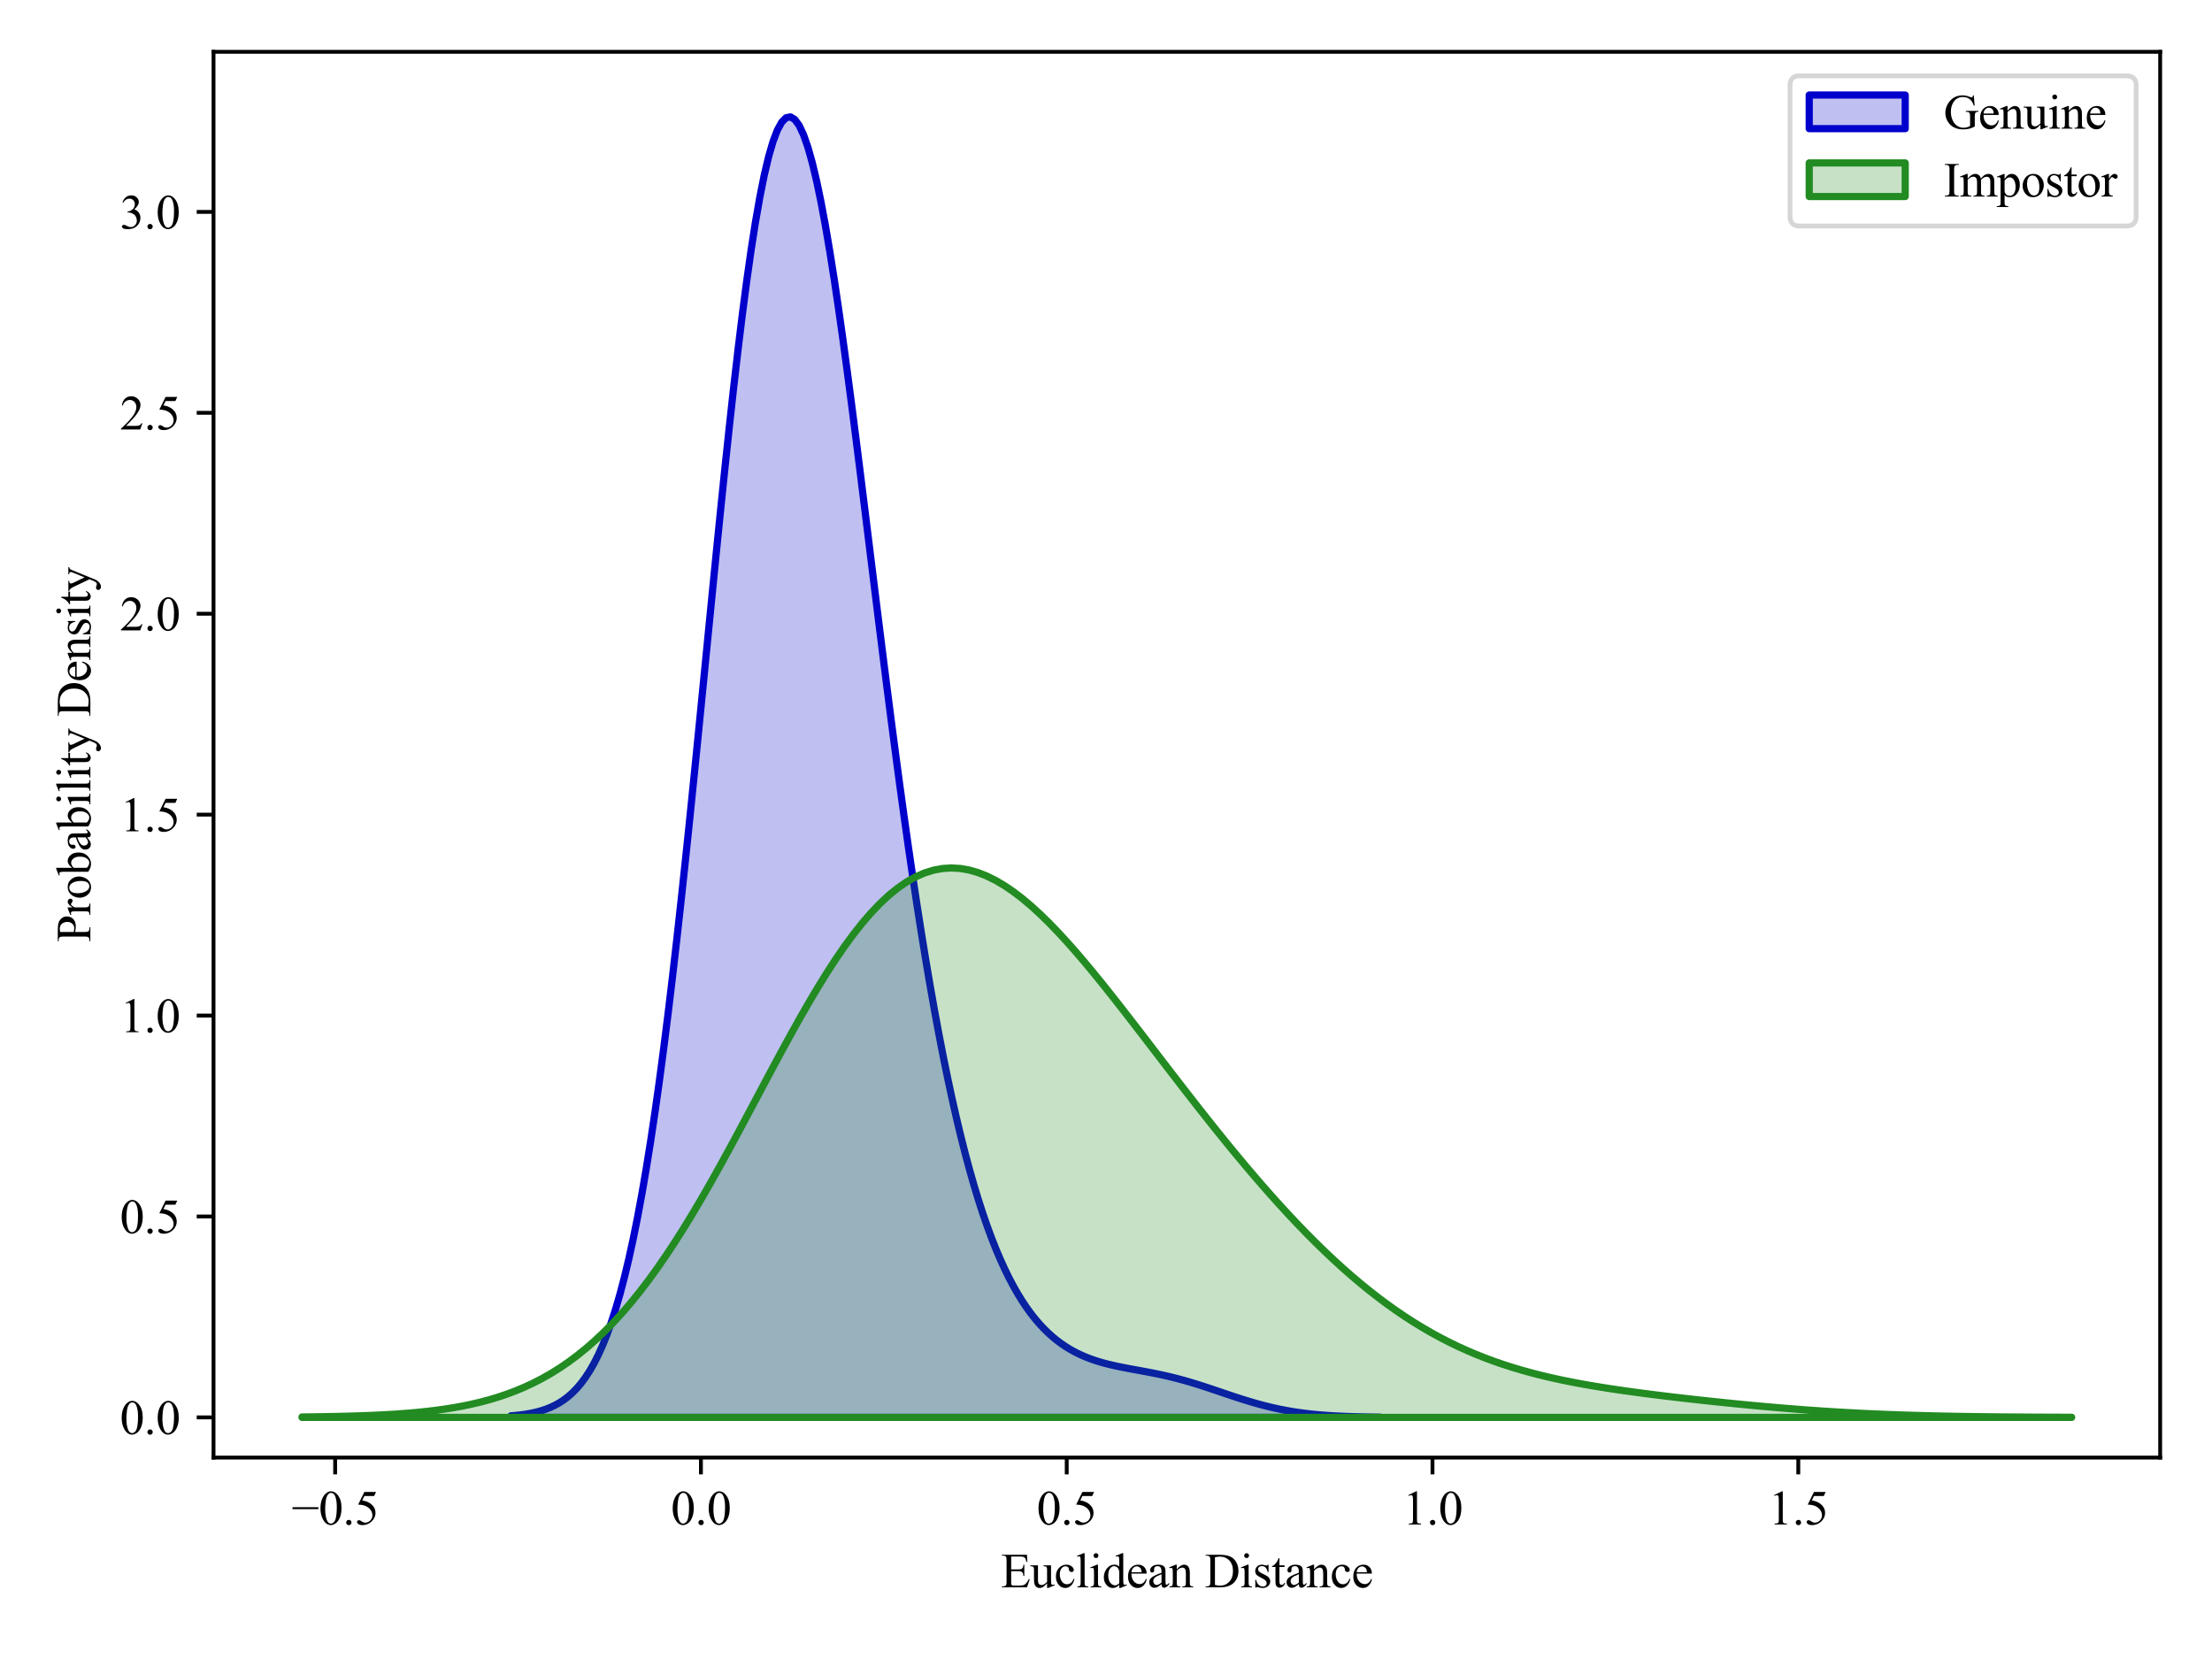 <?xml version="1.0" encoding="utf-8" standalone="no"?>
<!DOCTYPE svg PUBLIC "-//W3C//DTD SVG 1.1//EN"
  "http://www.w3.org/Graphics/SVG/1.1/DTD/svg11.dtd">
<svg xmlns:xlink="http://www.w3.org/1999/xlink" width="460.8pt" height="345.6pt" viewBox="0 0 460.8 345.6" xmlns="http://www.w3.org/2000/svg" version="1.1">
 <defs>
  <style type="text/css">*{stroke-linejoin: round; stroke-linecap: butt}</style>
 </defs>
 <g id="figure_1">
  <g id="patch_1">
   <path d="M 0 345.6 
L 460.8 345.6 
L 460.8 0 
L 0 0 
z
" style="fill: #ffffff"/>
  </g>
  <g id="axes_1">
   <g id="patch_2">
    <path d="M 44.48 303.64 
L 450 303.64 
L 450 10.8 
L 44.48 10.8 
z
" style="fill: #ffffff"/>
   </g>
   <g id="PolyCollection_1">
    <defs>
     <path id="m695cd4dabe" d="M 106.436 -50.657 
L 106.436 -50.331 
L 107.346 -50.331 
L 108.256 -50.331 
L 109.165 -50.331 
L 110.075 -50.331 
L 110.985 -50.331 
L 111.895 -50.331 
L 112.805 -50.331 
L 113.715 -50.331 
L 114.624 -50.331 
L 115.534 -50.331 
L 116.444 -50.331 
L 117.354 -50.331 
L 118.264 -50.331 
L 119.173 -50.331 
L 120.083 -50.331 
L 120.993 -50.331 
L 121.903 -50.331 
L 122.813 -50.331 
L 123.723 -50.331 
L 124.632 -50.331 
L 125.542 -50.331 
L 126.452 -50.331 
L 127.362 -50.331 
L 128.272 -50.331 
L 129.182 -50.331 
L 130.091 -50.331 
L 131.001 -50.331 
L 131.911 -50.331 
L 132.821 -50.331 
L 133.731 -50.331 
L 134.64 -50.331 
L 135.55 -50.331 
L 136.46 -50.331 
L 137.37 -50.331 
L 138.28 -50.331 
L 139.19 -50.331 
L 140.099 -50.331 
L 141.009 -50.331 
L 141.919 -50.331 
L 142.829 -50.331 
L 143.739 -50.331 
L 144.648 -50.331 
L 145.558 -50.331 
L 146.468 -50.331 
L 147.378 -50.331 
L 148.288 -50.331 
L 149.198 -50.331 
L 150.107 -50.331 
L 151.017 -50.331 
L 151.927 -50.331 
L 152.837 -50.331 
L 153.747 -50.331 
L 154.657 -50.331 
L 155.566 -50.331 
L 156.476 -50.331 
L 157.386 -50.331 
L 158.296 -50.331 
L 159.206 -50.331 
L 160.115 -50.331 
L 161.025 -50.331 
L 161.935 -50.331 
L 162.845 -50.331 
L 163.755 -50.331 
L 164.665 -50.331 
L 165.574 -50.331 
L 166.484 -50.331 
L 167.394 -50.331 
L 168.304 -50.331 
L 169.214 -50.331 
L 170.124 -50.331 
L 171.033 -50.331 
L 171.943 -50.331 
L 172.853 -50.331 
L 173.763 -50.331 
L 174.673 -50.331 
L 175.582 -50.331 
L 176.492 -50.331 
L 177.402 -50.331 
L 178.312 -50.331 
L 179.222 -50.331 
L 180.132 -50.331 
L 181.041 -50.331 
L 181.951 -50.331 
L 182.861 -50.331 
L 183.771 -50.331 
L 184.681 -50.331 
L 185.59 -50.331 
L 186.5 -50.331 
L 187.41 -50.331 
L 188.32 -50.331 
L 189.23 -50.331 
L 190.14 -50.331 
L 191.049 -50.331 
L 191.959 -50.331 
L 192.869 -50.331 
L 193.779 -50.331 
L 194.689 -50.331 
L 195.599 -50.331 
L 196.508 -50.331 
L 197.418 -50.331 
L 198.328 -50.331 
L 199.238 -50.331 
L 200.148 -50.331 
L 201.057 -50.331 
L 201.967 -50.331 
L 202.877 -50.331 
L 203.787 -50.331 
L 204.697 -50.331 
L 205.607 -50.331 
L 206.516 -50.331 
L 207.426 -50.331 
L 208.336 -50.331 
L 209.246 -50.331 
L 210.156 -50.331 
L 211.066 -50.331 
L 211.975 -50.331 
L 212.885 -50.331 
L 213.795 -50.331 
L 214.705 -50.331 
L 215.615 -50.331 
L 216.524 -50.331 
L 217.434 -50.331 
L 218.344 -50.331 
L 219.254 -50.331 
L 220.164 -50.331 
L 221.074 -50.331 
L 221.983 -50.331 
L 222.893 -50.331 
L 223.803 -50.331 
L 224.713 -50.331 
L 225.623 -50.331 
L 226.533 -50.331 
L 227.442 -50.331 
L 228.352 -50.331 
L 229.262 -50.331 
L 230.172 -50.331 
L 231.082 -50.331 
L 231.991 -50.331 
L 232.901 -50.331 
L 233.811 -50.331 
L 234.721 -50.331 
L 235.631 -50.331 
L 236.541 -50.331 
L 237.45 -50.331 
L 238.36 -50.331 
L 239.27 -50.331 
L 240.18 -50.331 
L 241.09 -50.331 
L 241.999 -50.331 
L 242.909 -50.331 
L 243.819 -50.331 
L 244.729 -50.331 
L 245.639 -50.331 
L 246.549 -50.331 
L 247.458 -50.331 
L 248.368 -50.331 
L 249.278 -50.331 
L 250.188 -50.331 
L 251.098 -50.331 
L 252.008 -50.331 
L 252.917 -50.331 
L 253.827 -50.331 
L 254.737 -50.331 
L 255.647 -50.331 
L 256.557 -50.331 
L 257.466 -50.331 
L 258.376 -50.331 
L 259.286 -50.331 
L 260.196 -50.331 
L 261.106 -50.331 
L 262.016 -50.331 
L 262.925 -50.331 
L 263.835 -50.331 
L 264.745 -50.331 
L 265.655 -50.331 
L 266.565 -50.331 
L 267.475 -50.331 
L 268.384 -50.331 
L 269.294 -50.331 
L 270.204 -50.331 
L 271.114 -50.331 
L 272.024 -50.331 
L 272.933 -50.331 
L 273.843 -50.331 
L 274.753 -50.331 
L 275.663 -50.331 
L 276.573 -50.331 
L 277.483 -50.331 
L 278.392 -50.331 
L 279.302 -50.331 
L 280.212 -50.331 
L 281.122 -50.331 
L 282.032 -50.331 
L 282.942 -50.331 
L 283.851 -50.331 
L 284.761 -50.331 
L 285.671 -50.331 
L 286.581 -50.331 
L 287.491 -50.331 
L 287.491 -50.379 
L 287.491 -50.379 
L 286.581 -50.39 
L 285.671 -50.402 
L 284.761 -50.418 
L 283.851 -50.436 
L 282.942 -50.457 
L 282.032 -50.482 
L 281.122 -50.511 
L 280.212 -50.544 
L 279.302 -50.583 
L 278.392 -50.628 
L 277.483 -50.68 
L 276.573 -50.738 
L 275.663 -50.805 
L 274.753 -50.88 
L 273.843 -50.964 
L 272.933 -51.059 
L 272.024 -51.164 
L 271.114 -51.281 
L 270.204 -51.409 
L 269.294 -51.55 
L 268.384 -51.704 
L 267.475 -51.871 
L 266.565 -52.052 
L 265.655 -52.246 
L 264.745 -52.454 
L 263.835 -52.675 
L 262.925 -52.909 
L 262.016 -53.156 
L 261.106 -53.414 
L 260.196 -53.683 
L 259.286 -53.963 
L 258.376 -54.25 
L 257.466 -54.545 
L 256.557 -54.846 
L 255.647 -55.152 
L 254.737 -55.459 
L 253.827 -55.768 
L 252.917 -56.075 
L 252.008 -56.38 
L 251.098 -56.681 
L 250.188 -56.976 
L 249.278 -57.264 
L 248.368 -57.543 
L 247.458 -57.812 
L 246.549 -58.071 
L 245.639 -58.318 
L 244.729 -58.554 
L 243.819 -58.779 
L 242.909 -58.992 
L 241.999 -59.195 
L 241.09 -59.387 
L 240.18 -59.571 
L 239.27 -59.747 
L 238.36 -59.918 
L 237.45 -60.085 
L 236.541 -60.251 
L 235.631 -60.417 
L 234.721 -60.588 
L 233.811 -60.764 
L 232.901 -60.949 
L 231.991 -61.147 
L 231.082 -61.36 
L 230.172 -61.591 
L 229.262 -61.844 
L 228.352 -62.123 
L 227.442 -62.43 
L 226.533 -62.77 
L 225.623 -63.146 
L 224.713 -63.562 
L 223.803 -64.022 
L 222.893 -64.529 
L 221.983 -65.09 
L 221.074 -65.707 
L 220.164 -66.386 
L 219.254 -67.131 
L 218.344 -67.949 
L 217.434 -68.843 
L 216.524 -69.819 
L 215.615 -70.885 
L 214.705 -72.044 
L 213.795 -73.305 
L 212.885 -74.673 
L 211.975 -76.154 
L 211.066 -77.756 
L 210.156 -79.485 
L 209.246 -81.349 
L 208.336 -83.355 
L 207.426 -85.509 
L 206.516 -87.819 
L 205.607 -90.292 
L 204.697 -92.935 
L 203.787 -95.755 
L 202.877 -98.758 
L 201.967 -101.953 
L 201.057 -105.344 
L 200.148 -108.938 
L 199.238 -112.74 
L 198.328 -116.757 
L 197.418 -120.991 
L 196.508 -125.447 
L 195.599 -130.129 
L 194.689 -135.037 
L 193.779 -140.173 
L 192.869 -145.537 
L 191.959 -151.127 
L 191.049 -156.939 
L 190.14 -162.967 
L 189.23 -169.205 
L 188.32 -175.643 
L 187.41 -182.269 
L 186.5 -189.068 
L 185.59 -196.023 
L 184.681 -203.114 
L 183.771 -210.318 
L 182.861 -217.609 
L 181.951 -224.958 
L 181.041 -232.332 
L 180.132 -239.697 
L 179.222 -247.015 
L 178.312 -254.246 
L 177.402 -261.346 
L 176.492 -268.272 
L 175.582 -274.976 
L 174.673 -281.411 
L 173.763 -287.529 
L 172.853 -293.281 
L 171.943 -298.619 
L 171.033 -303.495 
L 170.124 -307.865 
L 169.214 -311.684 
L 168.304 -314.913 
L 167.394 -317.515 
L 166.484 -319.456 
L 165.574 -320.71 
L 164.665 -321.254 
L 163.755 -321.071 
L 162.845 -320.15 
L 161.935 -318.488 
L 161.025 -316.088 
L 160.115 -312.958 
L 159.206 -309.114 
L 158.296 -304.581 
L 157.386 -299.386 
L 156.476 -293.565 
L 155.566 -287.159 
L 154.657 -280.215 
L 153.747 -272.782 
L 152.837 -264.916 
L 151.927 -256.673 
L 151.017 -248.113 
L 150.107 -239.299 
L 149.198 -230.291 
L 148.288 -221.151 
L 147.378 -211.941 
L 146.468 -202.72 
L 145.558 -193.543 
L 144.648 -184.466 
L 143.739 -175.538 
L 142.829 -166.805 
L 141.919 -158.309 
L 141.009 -150.087 
L 140.099 -142.171 
L 139.19 -134.587 
L 138.28 -127.359 
L 137.37 -120.502 
L 136.46 -114.028 
L 135.55 -107.946 
L 134.64 -102.258 
L 133.731 -96.964 
L 132.821 -92.058 
L 131.911 -87.533 
L 131.001 -83.377 
L 130.091 -79.579 
L 129.182 -76.123 
L 128.272 -72.991 
L 127.362 -70.166 
L 126.452 -67.629 
L 125.542 -65.36 
L 124.632 -63.34 
L 123.723 -61.55 
L 122.813 -59.97 
L 121.903 -58.581 
L 120.993 -57.365 
L 120.083 -56.306 
L 119.173 -55.387 
L 118.264 -54.594 
L 117.354 -53.911 
L 116.444 -53.326 
L 115.534 -52.827 
L 114.624 -52.403 
L 113.715 -52.044 
L 112.805 -51.743 
L 111.895 -51.489 
L 110.985 -51.278 
L 110.075 -51.102 
L 109.165 -50.956 
L 108.256 -50.836 
L 107.346 -50.737 
L 106.436 -50.657 
z
" style="stroke: #0000cc; stroke-width: 1.5"/>
    </defs>
    <g clip-path="url(#p75db590f8b)">
     <use xlink:href="#m695cd4dabe" x="0" y="345.6" style="fill: #0000cc; fill-opacity: 0.25; stroke: #0000cc; stroke-width: 1.5"/>
    </g>
   </g>
   <g id="PolyCollection_2">
    <defs>
     <path id="m305dd89048" d="M 62.913 -50.42 
L 62.913 -50.331 
L 64.765 -50.331 
L 66.618 -50.331 
L 68.47 -50.331 
L 70.323 -50.331 
L 72.175 -50.331 
L 74.028 -50.331 
L 75.88 -50.331 
L 77.733 -50.331 
L 79.586 -50.331 
L 81.438 -50.331 
L 83.291 -50.331 
L 85.143 -50.331 
L 86.996 -50.331 
L 88.848 -50.331 
L 90.701 -50.331 
L 92.553 -50.331 
L 94.406 -50.331 
L 96.258 -50.331 
L 98.111 -50.331 
L 99.963 -50.331 
L 101.816 -50.331 
L 103.669 -50.331 
L 105.521 -50.331 
L 107.374 -50.331 
L 109.226 -50.331 
L 111.079 -50.331 
L 112.931 -50.331 
L 114.784 -50.331 
L 116.636 -50.331 
L 118.489 -50.331 
L 120.341 -50.331 
L 122.194 -50.331 
L 124.046 -50.331 
L 125.899 -50.331 
L 127.751 -50.331 
L 129.604 -50.331 
L 131.457 -50.331 
L 133.309 -50.331 
L 135.162 -50.331 
L 137.014 -50.331 
L 138.867 -50.331 
L 140.719 -50.331 
L 142.572 -50.331 
L 144.424 -50.331 
L 146.277 -50.331 
L 148.129 -50.331 
L 149.982 -50.331 
L 151.834 -50.331 
L 153.687 -50.331 
L 155.539 -50.331 
L 157.392 -50.331 
L 159.245 -50.331 
L 161.097 -50.331 
L 162.95 -50.331 
L 164.802 -50.331 
L 166.655 -50.331 
L 168.507 -50.331 
L 170.36 -50.331 
L 172.212 -50.331 
L 174.065 -50.331 
L 175.917 -50.331 
L 177.77 -50.331 
L 179.622 -50.331 
L 181.475 -50.331 
L 183.328 -50.331 
L 185.18 -50.331 
L 187.033 -50.331 
L 188.885 -50.331 
L 190.738 -50.331 
L 192.59 -50.331 
L 194.443 -50.331 
L 196.295 -50.331 
L 198.148 -50.331 
L 200 -50.331 
L 201.853 -50.331 
L 203.705 -50.331 
L 205.558 -50.331 
L 207.41 -50.331 
L 209.263 -50.331 
L 211.116 -50.331 
L 212.968 -50.331 
L 214.821 -50.331 
L 216.673 -50.331 
L 218.526 -50.331 
L 220.378 -50.331 
L 222.231 -50.331 
L 224.083 -50.331 
L 225.936 -50.331 
L 227.788 -50.331 
L 229.641 -50.331 
L 231.493 -50.331 
L 233.346 -50.331 
L 235.199 -50.331 
L 237.051 -50.331 
L 238.904 -50.331 
L 240.756 -50.331 
L 242.609 -50.331 
L 244.461 -50.331 
L 246.314 -50.331 
L 248.166 -50.331 
L 250.019 -50.331 
L 251.871 -50.331 
L 253.724 -50.331 
L 255.576 -50.331 
L 257.429 -50.331 
L 259.281 -50.331 
L 261.134 -50.331 
L 262.987 -50.331 
L 264.839 -50.331 
L 266.692 -50.331 
L 268.544 -50.331 
L 270.397 -50.331 
L 272.249 -50.331 
L 274.102 -50.331 
L 275.954 -50.331 
L 277.807 -50.331 
L 279.659 -50.331 
L 281.512 -50.331 
L 283.364 -50.331 
L 285.217 -50.331 
L 287.07 -50.331 
L 288.922 -50.331 
L 290.775 -50.331 
L 292.627 -50.331 
L 294.48 -50.331 
L 296.332 -50.331 
L 298.185 -50.331 
L 300.037 -50.331 
L 301.89 -50.331 
L 303.742 -50.331 
L 305.595 -50.331 
L 307.447 -50.331 
L 309.3 -50.331 
L 311.152 -50.331 
L 313.005 -50.331 
L 314.858 -50.331 
L 316.71 -50.331 
L 318.563 -50.331 
L 320.415 -50.331 
L 322.268 -50.331 
L 324.12 -50.331 
L 325.973 -50.331 
L 327.825 -50.331 
L 329.678 -50.331 
L 331.53 -50.331 
L 333.383 -50.331 
L 335.235 -50.331 
L 337.088 -50.331 
L 338.941 -50.331 
L 340.793 -50.331 
L 342.646 -50.331 
L 344.498 -50.331 
L 346.351 -50.331 
L 348.203 -50.331 
L 350.056 -50.331 
L 351.908 -50.331 
L 353.761 -50.331 
L 355.613 -50.331 
L 357.466 -50.331 
L 359.318 -50.331 
L 361.171 -50.331 
L 363.023 -50.331 
L 364.876 -50.331 
L 366.729 -50.331 
L 368.581 -50.331 
L 370.434 -50.331 
L 372.286 -50.331 
L 374.139 -50.331 
L 375.991 -50.331 
L 377.844 -50.331 
L 379.696 -50.331 
L 381.549 -50.331 
L 383.401 -50.331 
L 385.254 -50.331 
L 387.106 -50.331 
L 388.959 -50.331 
L 390.811 -50.331 
L 392.664 -50.331 
L 394.517 -50.331 
L 396.369 -50.331 
L 398.222 -50.331 
L 400.074 -50.331 
L 401.927 -50.331 
L 403.779 -50.331 
L 405.632 -50.331 
L 407.484 -50.331 
L 409.337 -50.331 
L 411.189 -50.331 
L 413.042 -50.331 
L 414.894 -50.331 
L 416.747 -50.331 
L 418.6 -50.331 
L 420.452 -50.331 
L 422.305 -50.331 
L 424.157 -50.331 
L 426.01 -50.331 
L 427.862 -50.331 
L 429.715 -50.331 
L 431.567 -50.331 
L 431.567 -50.355 
L 431.567 -50.355 
L 429.715 -50.36 
L 427.862 -50.367 
L 426.01 -50.374 
L 424.157 -50.382 
L 422.305 -50.393 
L 420.452 -50.404 
L 418.6 -50.418 
L 416.747 -50.433 
L 414.894 -50.452 
L 413.042 -50.472 
L 411.189 -50.496 
L 409.337 -50.523 
L 407.484 -50.553 
L 405.632 -50.588 
L 403.779 -50.626 
L 401.927 -50.67 
L 400.074 -50.718 
L 398.222 -50.771 
L 396.369 -50.83 
L 394.517 -50.894 
L 392.664 -50.965 
L 390.811 -51.043 
L 388.959 -51.126 
L 387.106 -51.217 
L 385.254 -51.315 
L 383.401 -51.419 
L 381.549 -51.531 
L 379.696 -51.65 
L 377.844 -51.777 
L 375.991 -51.91 
L 374.139 -52.05 
L 372.286 -52.197 
L 370.434 -52.35 
L 368.581 -52.51 
L 366.729 -52.675 
L 364.876 -52.847 
L 363.023 -53.023 
L 361.171 -53.206 
L 359.318 -53.393 
L 357.466 -53.585 
L 355.613 -53.782 
L 353.761 -53.983 
L 351.908 -54.19 
L 350.056 -54.401 
L 348.203 -54.618 
L 346.351 -54.841 
L 344.498 -55.071 
L 342.646 -55.307 
L 340.793 -55.552 
L 338.941 -55.806 
L 337.088 -56.071 
L 335.235 -56.349 
L 333.383 -56.64 
L 331.53 -56.947 
L 329.678 -57.273 
L 327.825 -57.618 
L 325.973 -57.986 
L 324.12 -58.379 
L 322.268 -58.799 
L 320.415 -59.25 
L 318.563 -59.734 
L 316.71 -60.253 
L 314.858 -60.81 
L 313.005 -61.409 
L 311.152 -62.051 
L 309.3 -62.739 
L 307.447 -63.476 
L 305.595 -64.265 
L 303.742 -65.106 
L 301.89 -66.003 
L 300.037 -66.957 
L 298.185 -67.969 
L 296.332 -69.041 
L 294.48 -70.175 
L 292.627 -71.37 
L 290.775 -72.628 
L 288.922 -73.949 
L 287.07 -75.332 
L 285.217 -76.779 
L 283.364 -78.287 
L 281.512 -79.857 
L 279.659 -81.488 
L 277.807 -83.178 
L 275.954 -84.926 
L 274.102 -86.73 
L 272.249 -88.59 
L 270.397 -90.502 
L 268.544 -92.466 
L 266.692 -94.478 
L 264.839 -96.537 
L 262.987 -98.641 
L 261.134 -100.787 
L 259.281 -102.973 
L 257.429 -105.196 
L 255.576 -107.453 
L 253.724 -109.742 
L 251.871 -112.06 
L 250.019 -114.403 
L 248.166 -116.769 
L 246.314 -119.153 
L 244.461 -121.552 
L 242.609 -123.962 
L 240.756 -126.377 
L 238.904 -128.794 
L 237.051 -131.204 
L 235.199 -133.604 
L 233.346 -135.986 
L 231.493 -138.342 
L 229.641 -140.664 
L 227.788 -142.945 
L 225.936 -145.173 
L 224.083 -147.34 
L 222.231 -149.435 
L 220.378 -151.446 
L 218.526 -153.363 
L 216.673 -155.173 
L 214.821 -156.864 
L 212.968 -158.424 
L 211.116 -159.84 
L 209.263 -161.102 
L 207.41 -162.196 
L 205.558 -163.111 
L 203.705 -163.838 
L 201.853 -164.365 
L 200 -164.684 
L 198.148 -164.787 
L 196.295 -164.669 
L 194.443 -164.322 
L 192.59 -163.745 
L 190.738 -162.936 
L 188.885 -161.893 
L 187.033 -160.619 
L 185.18 -159.117 
L 183.328 -157.393 
L 181.475 -155.453 
L 179.622 -153.305 
L 177.77 -150.962 
L 175.917 -148.434 
L 174.065 -145.735 
L 172.212 -142.879 
L 170.36 -139.882 
L 168.507 -136.762 
L 166.655 -133.535 
L 164.802 -130.219 
L 162.95 -126.834 
L 161.097 -123.397 
L 159.245 -119.926 
L 157.392 -116.441 
L 155.539 -112.959 
L 153.687 -109.496 
L 151.834 -106.069 
L 149.982 -102.694 
L 148.129 -99.384 
L 146.277 -96.153 
L 144.424 -93.013 
L 142.572 -89.973 
L 140.719 -87.043 
L 138.867 -84.23 
L 137.014 -81.542 
L 135.162 -78.982 
L 133.309 -76.554 
L 131.457 -74.26 
L 129.604 -72.102 
L 127.751 -70.079 
L 125.899 -68.189 
L 124.046 -66.432 
L 122.194 -64.803 
L 120.341 -63.299 
L 118.489 -61.916 
L 116.636 -60.649 
L 114.784 -59.492 
L 112.931 -58.439 
L 111.079 -57.485 
L 109.226 -56.623 
L 107.374 -55.848 
L 105.521 -55.153 
L 103.669 -54.532 
L 101.816 -53.98 
L 99.963 -53.49 
L 98.111 -53.057 
L 96.258 -52.676 
L 94.406 -52.342 
L 92.553 -52.05 
L 90.701 -51.795 
L 88.848 -51.575 
L 86.996 -51.384 
L 85.143 -51.219 
L 83.291 -51.078 
L 81.438 -50.957 
L 79.586 -50.854 
L 77.733 -50.766 
L 75.88 -50.692 
L 74.028 -50.63 
L 72.175 -50.577 
L 70.323 -50.533 
L 68.47 -50.497 
L 66.618 -50.466 
L 64.765 -50.441 
L 62.913 -50.42 
z
" style="stroke: #228b22; stroke-width: 1.5"/>
    </defs>
    <g clip-path="url(#p75db590f8b)">
     <use xlink:href="#m305dd89048" x="0" y="345.6" style="fill: #228b22; fill-opacity: 0.25; stroke: #228b22; stroke-width: 1.5"/>
    </g>
   </g>
   <g id="matplotlib.axis_1">
    <g id="xtick_1">
     <g id="line2d_1">
      <defs>
       <path id="mb5a26d910e" d="M 0 0 
L 0 3.5 
" style="stroke: #000000; stroke-width: 0.8"/>
      </defs>
      <g>
       <use xlink:href="#mb5a26d910e" x="69.818" y="303.64" style="stroke: #000000; stroke-width: 0.8"/>
      </g>
     </g>
     <g id="text_1">
      <!-- −0.5 -->
      <g transform="translate(60.748 317.584) scale(0.1 -0.1)">
       <defs>
        <path id="TimesNewRomanPSMT-2212" d="M 3484 2000 
L 116 2000 
L 116 2256 
L 3484 2256 
L 3484 2000 
z
" transform="scale(0.016)"/>
        <path id="TimesNewRomanPSMT-30" d="M 231 2094 
Q 231 2819 450 3342 
Q 669 3866 1031 4122 
Q 1313 4325 1613 4325 
Q 2100 4325 2488 3828 
Q 2972 3213 2972 2159 
Q 2972 1422 2759 906 
Q 2547 391 2217 158 
Q 1888 -75 1581 -75 
Q 975 -75 572 641 
Q 231 1244 231 2094 
z
M 844 2016 
Q 844 1141 1059 588 
Q 1238 122 1591 122 
Q 1759 122 1940 273 
Q 2122 425 2216 781 
Q 2359 1319 2359 2297 
Q 2359 3022 2209 3506 
Q 2097 3866 1919 4016 
Q 1791 4119 1609 4119 
Q 1397 4119 1231 3928 
Q 1006 3669 925 3112 
Q 844 2556 844 2016 
z
" transform="scale(0.016)"/>
        <path id="TimesNewRomanPSMT-2e" d="M 800 606 
Q 947 606 1047 504 
Q 1147 403 1147 259 
Q 1147 116 1045 14 
Q 944 -88 800 -88 
Q 656 -88 554 14 
Q 453 116 453 259 
Q 453 406 554 506 
Q 656 606 800 606 
z
" transform="scale(0.016)"/>
        <path id="TimesNewRomanPSMT-35" d="M 2778 4238 
L 2534 3706 
L 1259 3706 
L 981 3138 
Q 1809 3016 2294 2522 
Q 2709 2097 2709 1522 
Q 2709 1188 2573 903 
Q 2438 619 2231 419 
Q 2025 219 1772 97 
Q 1413 -75 1034 -75 
Q 653 -75 479 54 
Q 306 184 306 341 
Q 306 428 378 495 
Q 450 563 559 563 
Q 641 563 702 538 
Q 763 513 909 409 
Q 1144 247 1384 247 
Q 1750 247 2026 523 
Q 2303 800 2303 1197 
Q 2303 1581 2056 1914 
Q 1809 2247 1375 2428 
Q 1034 2569 447 2591 
L 1259 4238 
L 2778 4238 
z
" transform="scale(0.016)"/>
       </defs>
       <use xlink:href="#TimesNewRomanPSMT-2212"/>
       <use xlink:href="#TimesNewRomanPSMT-30" x="56.396"/>
       <use xlink:href="#TimesNewRomanPSMT-2e" x="106.396"/>
       <use xlink:href="#TimesNewRomanPSMT-35" x="131.396"/>
      </g>
     </g>
    </g>
    <g id="xtick_2">
     <g id="line2d_2">
      <g>
       <use xlink:href="#mb5a26d910e" x="146.017" y="303.64" style="stroke: #000000; stroke-width: 0.8"/>
      </g>
     </g>
     <g id="text_2">
      <!-- 0.0 -->
      <g transform="translate(139.767 317.584) scale(0.1 -0.1)">
       <use xlink:href="#TimesNewRomanPSMT-30"/>
       <use xlink:href="#TimesNewRomanPSMT-2e" x="50"/>
       <use xlink:href="#TimesNewRomanPSMT-30" x="75"/>
      </g>
     </g>
    </g>
    <g id="xtick_3">
     <g id="line2d_3">
      <g>
       <use xlink:href="#mb5a26d910e" x="222.217" y="303.64" style="stroke: #000000; stroke-width: 0.8"/>
      </g>
     </g>
     <g id="text_3">
      <!-- 0.5 -->
      <g transform="translate(215.967 317.584) scale(0.1 -0.1)">
       <use xlink:href="#TimesNewRomanPSMT-30"/>
       <use xlink:href="#TimesNewRomanPSMT-2e" x="50"/>
       <use xlink:href="#TimesNewRomanPSMT-35" x="75"/>
      </g>
     </g>
    </g>
    <g id="xtick_4">
     <g id="line2d_4">
      <g>
       <use xlink:href="#mb5a26d910e" x="298.416" y="303.64" style="stroke: #000000; stroke-width: 0.8"/>
      </g>
     </g>
     <g id="text_4">
      <!-- 1.0 -->
      <g transform="translate(292.166 317.584) scale(0.1 -0.1)">
       <defs>
        <path id="TimesNewRomanPSMT-31" d="M 750 3822 
L 1781 4325 
L 1884 4325 
L 1884 747 
Q 1884 391 1914 303 
Q 1944 216 2037 169 
Q 2131 122 2419 116 
L 2419 0 
L 825 0 
L 825 116 
Q 1125 122 1212 167 
Q 1300 213 1334 289 
Q 1369 366 1369 747 
L 1369 3034 
Q 1369 3497 1338 3628 
Q 1316 3728 1258 3775 
Q 1200 3822 1119 3822 
Q 1003 3822 797 3725 
L 750 3822 
z
" transform="scale(0.016)"/>
       </defs>
       <use xlink:href="#TimesNewRomanPSMT-31"/>
       <use xlink:href="#TimesNewRomanPSMT-2e" x="50"/>
       <use xlink:href="#TimesNewRomanPSMT-30" x="75"/>
      </g>
     </g>
    </g>
    <g id="xtick_5">
     <g id="line2d_5">
      <g>
       <use xlink:href="#mb5a26d910e" x="374.616" y="303.64" style="stroke: #000000; stroke-width: 0.8"/>
      </g>
     </g>
     <g id="text_5">
      <!-- 1.5 -->
      <g transform="translate(368.366 317.584) scale(0.1 -0.1)">
       <use xlink:href="#TimesNewRomanPSMT-31"/>
       <use xlink:href="#TimesNewRomanPSMT-2e" x="50"/>
       <use xlink:href="#TimesNewRomanPSMT-35" x="75"/>
      </g>
     </g>
    </g>
    <g id="text_6">
     <!-- Euclidean Distance -->
     <g transform="translate(208.506 330.667) scale(0.1 -0.1)">
      <defs>
       <path id="TimesNewRomanPSMT-45" d="M 1338 4006 
L 1338 2331 
L 2269 2331 
Q 2631 2331 2753 2441 
Q 2916 2584 2934 2947 
L 3050 2947 
L 3050 1472 
L 2934 1472 
Q 2891 1781 2847 1869 
Q 2791 1978 2662 2040 
Q 2534 2103 2269 2103 
L 1338 2103 
L 1338 706 
Q 1338 425 1363 364 
Q 1388 303 1450 267 
Q 1513 231 1688 231 
L 2406 231 
Q 2766 231 2928 281 
Q 3091 331 3241 478 
Q 3434 672 3638 1063 
L 3763 1063 
L 3397 0 
L 131 0 
L 131 116 
L 281 116 
Q 431 116 566 188 
Q 666 238 702 338 
Q 738 438 738 747 
L 738 3500 
Q 738 3903 656 3997 
Q 544 4122 281 4122 
L 131 4122 
L 131 4238 
L 3397 4238 
L 3444 3309 
L 3322 3309 
Q 3256 3644 3176 3769 
Q 3097 3894 2941 3959 
Q 2816 4006 2500 4006 
L 1338 4006 
z
" transform="scale(0.016)"/>
       <path id="TimesNewRomanPSMT-75" d="M 2709 2863 
L 2709 1128 
Q 2709 631 2732 520 
Q 2756 409 2807 365 
Q 2859 322 2928 322 
Q 3025 322 3147 375 
L 3191 266 
L 2334 -88 
L 2194 -88 
L 2194 519 
Q 1825 119 1631 15 
Q 1438 -88 1222 -88 
Q 981 -88 804 51 
Q 628 191 559 409 
Q 491 628 491 1028 
L 491 2306 
Q 491 2509 447 2587 
Q 403 2666 317 2708 
Q 231 2750 6 2747 
L 6 2863 
L 1009 2863 
L 1009 947 
Q 1009 547 1148 422 
Q 1288 297 1484 297 
Q 1619 297 1789 381 
Q 1959 466 2194 703 
L 2194 2325 
Q 2194 2569 2105 2655 
Q 2016 2741 1734 2747 
L 1734 2863 
L 2709 2863 
z
" transform="scale(0.016)"/>
       <path id="TimesNewRomanPSMT-63" d="M 2631 1088 
Q 2516 522 2178 217 
Q 1841 -88 1431 -88 
Q 944 -88 581 321 
Q 219 731 219 1428 
Q 219 2103 620 2525 
Q 1022 2947 1584 2947 
Q 2006 2947 2278 2723 
Q 2550 2500 2550 2259 
Q 2550 2141 2473 2067 
Q 2397 1994 2259 1994 
Q 2075 1994 1981 2113 
Q 1928 2178 1911 2362 
Q 1894 2547 1784 2644 
Q 1675 2738 1481 2738 
Q 1169 2738 978 2506 
Q 725 2200 725 1697 
Q 725 1184 976 792 
Q 1228 400 1656 400 
Q 1963 400 2206 609 
Q 2378 753 2541 1131 
L 2631 1088 
z
" transform="scale(0.016)"/>
       <path id="TimesNewRomanPSMT-6c" d="M 1184 4444 
L 1184 647 
Q 1184 378 1223 290 
Q 1263 203 1344 158 
Q 1425 113 1647 113 
L 1647 0 
L 244 0 
L 244 113 
Q 441 113 512 153 
Q 584 194 625 287 
Q 666 381 666 647 
L 666 3247 
Q 666 3731 644 3842 
Q 622 3953 573 3993 
Q 525 4034 450 4034 
Q 369 4034 244 3984 
L 191 4094 
L 1044 4444 
L 1184 4444 
z
" transform="scale(0.016)"/>
       <path id="TimesNewRomanPSMT-69" d="M 928 4444 
Q 1059 4444 1151 4351 
Q 1244 4259 1244 4128 
Q 1244 3997 1151 3903 
Q 1059 3809 928 3809 
Q 797 3809 703 3903 
Q 609 3997 609 4128 
Q 609 4259 701 4351 
Q 794 4444 928 4444 
z
M 1188 2947 
L 1188 647 
Q 1188 378 1227 289 
Q 1266 200 1342 156 
Q 1419 113 1622 113 
L 1622 0 
L 231 0 
L 231 113 
Q 441 113 512 153 
Q 584 194 626 287 
Q 669 381 669 647 
L 669 1750 
Q 669 2216 641 2353 
Q 619 2453 572 2492 
Q 525 2531 444 2531 
Q 356 2531 231 2484 
L 188 2597 
L 1050 2947 
L 1188 2947 
z
" transform="scale(0.016)"/>
       <path id="TimesNewRomanPSMT-64" d="M 2222 322 
Q 2013 103 1813 7 
Q 1613 -88 1381 -88 
Q 913 -88 563 304 
Q 213 697 213 1313 
Q 213 1928 600 2439 
Q 988 2950 1597 2950 
Q 1975 2950 2222 2709 
L 2222 3238 
Q 2222 3728 2198 3840 
Q 2175 3953 2125 3993 
Q 2075 4034 2000 4034 
Q 1919 4034 1784 3984 
L 1744 4094 
L 2597 4444 
L 2738 4444 
L 2738 1134 
Q 2738 631 2761 520 
Q 2784 409 2836 365 
Q 2888 322 2956 322 
Q 3041 322 3181 375 
L 3216 266 
L 2366 -88 
L 2222 -88 
L 2222 322 
z
M 2222 541 
L 2222 2016 
Q 2203 2228 2109 2403 
Q 2016 2578 1861 2667 
Q 1706 2756 1559 2756 
Q 1284 2756 1069 2509 
Q 784 2184 784 1559 
Q 784 928 1059 592 
Q 1334 256 1672 256 
Q 1956 256 2222 541 
z
" transform="scale(0.016)"/>
       <path id="TimesNewRomanPSMT-65" d="M 681 1784 
Q 678 1147 991 784 
Q 1303 422 1725 422 
Q 2006 422 2214 576 
Q 2422 731 2563 1106 
L 2659 1044 
Q 2594 616 2278 264 
Q 1963 -88 1488 -88 
Q 972 -88 605 314 
Q 238 716 238 1394 
Q 238 2128 614 2539 
Q 991 2950 1559 2950 
Q 2041 2950 2350 2633 
Q 2659 2316 2659 1784 
L 681 1784 
z
M 681 1966 
L 2006 1966 
Q 1991 2241 1941 2353 
Q 1863 2528 1708 2628 
Q 1553 2728 1384 2728 
Q 1125 2728 920 2526 
Q 716 2325 681 1966 
z
" transform="scale(0.016)"/>
       <path id="TimesNewRomanPSMT-61" d="M 1822 413 
Q 1381 72 1269 19 
Q 1100 -59 909 -59 
Q 613 -59 420 144 
Q 228 347 228 678 
Q 228 888 322 1041 
Q 450 1253 767 1440 
Q 1084 1628 1822 1897 
L 1822 2009 
Q 1822 2438 1686 2597 
Q 1550 2756 1291 2756 
Q 1094 2756 978 2650 
Q 859 2544 859 2406 
L 866 2225 
Q 866 2081 792 2003 
Q 719 1925 600 1925 
Q 484 1925 411 2006 
Q 338 2088 338 2228 
Q 338 2497 613 2722 
Q 888 2947 1384 2947 
Q 1766 2947 2009 2819 
Q 2194 2722 2281 2516 
Q 2338 2381 2338 1966 
L 2338 994 
Q 2338 584 2353 492 
Q 2369 400 2405 369 
Q 2441 338 2488 338 
Q 2538 338 2575 359 
Q 2641 400 2828 588 
L 2828 413 
Q 2478 -56 2159 -56 
Q 2006 -56 1915 50 
Q 1825 156 1822 413 
z
M 1822 616 
L 1822 1706 
Q 1350 1519 1213 1441 
Q 966 1303 859 1153 
Q 753 1003 753 825 
Q 753 600 887 451 
Q 1022 303 1197 303 
Q 1434 303 1822 616 
z
" transform="scale(0.016)"/>
       <path id="TimesNewRomanPSMT-6e" d="M 1034 2341 
Q 1538 2947 1994 2947 
Q 2228 2947 2397 2830 
Q 2566 2713 2666 2444 
Q 2734 2256 2734 1869 
L 2734 647 
Q 2734 375 2778 278 
Q 2813 200 2889 156 
Q 2966 113 3172 113 
L 3172 0 
L 1756 0 
L 1756 113 
L 1816 113 
Q 2016 113 2095 173 
Q 2175 234 2206 353 
Q 2219 400 2219 647 
L 2219 1819 
Q 2219 2209 2117 2386 
Q 2016 2563 1775 2563 
Q 1403 2563 1034 2156 
L 1034 647 
Q 1034 356 1069 288 
Q 1113 197 1189 155 
Q 1266 113 1500 113 
L 1500 0 
L 84 0 
L 84 113 
L 147 113 
Q 366 113 442 223 
Q 519 334 519 647 
L 519 1709 
Q 519 2225 495 2337 
Q 472 2450 423 2490 
Q 375 2531 294 2531 
Q 206 2531 84 2484 
L 38 2597 
L 900 2947 
L 1034 2947 
L 1034 2341 
z
" transform="scale(0.016)"/>
       <path id="TimesNewRomanPSMT-20" transform="scale(0.016)"/>
       <path id="TimesNewRomanPSMT-44" d="M 109 0 
L 109 116 
L 269 116 
Q 538 116 650 288 
Q 719 391 719 750 
L 719 3488 
Q 719 3884 631 3984 
Q 509 4122 269 4122 
L 109 4122 
L 109 4238 
L 1834 4238 
Q 2784 4238 3279 4022 
Q 3775 3806 4076 3303 
Q 4378 2800 4378 2141 
Q 4378 1256 3841 663 
Q 3238 0 2003 0 
L 109 0 
z
M 1319 306 
Q 1716 219 1984 219 
Q 2709 219 3187 728 
Q 3666 1238 3666 2109 
Q 3666 2988 3187 3494 
Q 2709 4000 1959 4000 
Q 1678 4000 1319 3909 
L 1319 306 
z
" transform="scale(0.016)"/>
       <path id="TimesNewRomanPSMT-73" d="M 2050 2947 
L 2050 1972 
L 1947 1972 
Q 1828 2431 1642 2597 
Q 1456 2763 1169 2763 
Q 950 2763 815 2647 
Q 681 2531 681 2391 
Q 681 2216 781 2091 
Q 878 1963 1175 1819 
L 1631 1597 
Q 2266 1288 2266 781 
Q 2266 391 1970 151 
Q 1675 -88 1309 -88 
Q 1047 -88 709 6 
Q 606 38 541 38 
Q 469 38 428 -44 
L 325 -44 
L 325 978 
L 428 978 
Q 516 541 762 319 
Q 1009 97 1316 97 
Q 1531 97 1667 223 
Q 1803 350 1803 528 
Q 1803 744 1651 891 
Q 1500 1038 1047 1263 
Q 594 1488 453 1669 
Q 313 1847 313 2119 
Q 313 2472 555 2709 
Q 797 2947 1181 2947 
Q 1350 2947 1591 2875 
Q 1750 2828 1803 2828 
Q 1853 2828 1881 2850 
Q 1909 2872 1947 2947 
L 2050 2947 
z
" transform="scale(0.016)"/>
       <path id="TimesNewRomanPSMT-74" d="M 1031 3803 
L 1031 2863 
L 1700 2863 
L 1700 2644 
L 1031 2644 
L 1031 788 
Q 1031 509 1111 412 
Q 1191 316 1316 316 
Q 1419 316 1516 380 
Q 1613 444 1666 569 
L 1788 569 
Q 1678 263 1478 108 
Q 1278 -47 1066 -47 
Q 922 -47 784 33 
Q 647 113 581 261 
Q 516 409 516 719 
L 516 2644 
L 63 2644 
L 63 2747 
Q 234 2816 414 2980 
Q 594 3144 734 3369 
Q 806 3488 934 3803 
L 1031 3803 
z
" transform="scale(0.016)"/>
      </defs>
      <use xlink:href="#TimesNewRomanPSMT-45"/>
      <use xlink:href="#TimesNewRomanPSMT-75" x="61.084"/>
      <use xlink:href="#TimesNewRomanPSMT-63" x="111.084"/>
      <use xlink:href="#TimesNewRomanPSMT-6c" x="155.469"/>
      <use xlink:href="#TimesNewRomanPSMT-69" x="183.252"/>
      <use xlink:href="#TimesNewRomanPSMT-64" x="211.035"/>
      <use xlink:href="#TimesNewRomanPSMT-65" x="261.035"/>
      <use xlink:href="#TimesNewRomanPSMT-61" x="305.42"/>
      <use xlink:href="#TimesNewRomanPSMT-6e" x="349.805"/>
      <use xlink:href="#TimesNewRomanPSMT-20" x="399.805"/>
      <use xlink:href="#TimesNewRomanPSMT-44" x="424.805"/>
      <use xlink:href="#TimesNewRomanPSMT-69" x="497.021"/>
      <use xlink:href="#TimesNewRomanPSMT-73" x="524.805"/>
      <use xlink:href="#TimesNewRomanPSMT-74" x="563.721"/>
      <use xlink:href="#TimesNewRomanPSMT-61" x="591.504"/>
      <use xlink:href="#TimesNewRomanPSMT-6e" x="635.889"/>
      <use xlink:href="#TimesNewRomanPSMT-63" x="685.889"/>
      <use xlink:href="#TimesNewRomanPSMT-65" x="730.273"/>
     </g>
    </g>
   </g>
   <g id="matplotlib.axis_2">
    <g id="ytick_1">
     <g id="line2d_6">
      <defs>
       <path id="m4820061509" d="M 0 0 
L -3.5 0 
" style="stroke: #000000; stroke-width: 0.8"/>
      </defs>
      <g>
       <use xlink:href="#m4820061509" x="44.48" y="295.269" style="stroke: #000000; stroke-width: 0.8"/>
      </g>
     </g>
     <g id="text_7">
      <!-- 0.0 -->
      <g transform="translate(24.98 298.741) scale(0.1 -0.1)">
       <use xlink:href="#TimesNewRomanPSMT-30"/>
       <use xlink:href="#TimesNewRomanPSMT-2e" x="50"/>
       <use xlink:href="#TimesNewRomanPSMT-30" x="75"/>
      </g>
     </g>
    </g>
    <g id="ytick_2">
     <g id="line2d_7">
      <g>
       <use xlink:href="#m4820061509" x="44.48" y="253.416" style="stroke: #000000; stroke-width: 0.8"/>
      </g>
     </g>
     <g id="text_8">
      <!-- 0.5 -->
      <g transform="translate(24.98 256.887) scale(0.1 -0.1)">
       <use xlink:href="#TimesNewRomanPSMT-30"/>
       <use xlink:href="#TimesNewRomanPSMT-2e" x="50"/>
       <use xlink:href="#TimesNewRomanPSMT-35" x="75"/>
      </g>
     </g>
    </g>
    <g id="ytick_3">
     <g id="line2d_8">
      <g>
       <use xlink:href="#m4820061509" x="44.48" y="211.562" style="stroke: #000000; stroke-width: 0.8"/>
      </g>
     </g>
     <g id="text_9">
      <!-- 1.0 -->
      <g transform="translate(24.98 215.034) scale(0.1 -0.1)">
       <use xlink:href="#TimesNewRomanPSMT-31"/>
       <use xlink:href="#TimesNewRomanPSMT-2e" x="50"/>
       <use xlink:href="#TimesNewRomanPSMT-30" x="75"/>
      </g>
     </g>
    </g>
    <g id="ytick_4">
     <g id="line2d_9">
      <g>
       <use xlink:href="#m4820061509" x="44.48" y="169.708" style="stroke: #000000; stroke-width: 0.8"/>
      </g>
     </g>
     <g id="text_10">
      <!-- 1.5 -->
      <g transform="translate(24.98 173.18) scale(0.1 -0.1)">
       <use xlink:href="#TimesNewRomanPSMT-31"/>
       <use xlink:href="#TimesNewRomanPSMT-2e" x="50"/>
       <use xlink:href="#TimesNewRomanPSMT-35" x="75"/>
      </g>
     </g>
    </g>
    <g id="ytick_5">
     <g id="line2d_10">
      <g>
       <use xlink:href="#m4820061509" x="44.48" y="127.855" style="stroke: #000000; stroke-width: 0.8"/>
      </g>
     </g>
     <g id="text_11">
      <!-- 2.0 -->
      <g transform="translate(24.98 131.326) scale(0.1 -0.1)">
       <defs>
        <path id="TimesNewRomanPSMT-32" d="M 2934 816 
L 2638 0 
L 138 0 
L 138 116 
Q 1241 1122 1691 1759 
Q 2141 2397 2141 2925 
Q 2141 3328 1894 3587 
Q 1647 3847 1303 3847 
Q 991 3847 742 3664 
Q 494 3481 375 3128 
L 259 3128 
Q 338 3706 661 4015 
Q 984 4325 1469 4325 
Q 1984 4325 2329 3994 
Q 2675 3663 2675 3213 
Q 2675 2891 2525 2569 
Q 2294 2063 1775 1497 
Q 997 647 803 472 
L 1909 472 
Q 2247 472 2383 497 
Q 2519 522 2628 598 
Q 2738 675 2819 816 
L 2934 816 
z
" transform="scale(0.016)"/>
       </defs>
       <use xlink:href="#TimesNewRomanPSMT-32"/>
       <use xlink:href="#TimesNewRomanPSMT-2e" x="50"/>
       <use xlink:href="#TimesNewRomanPSMT-30" x="75"/>
      </g>
     </g>
    </g>
    <g id="ytick_6">
     <g id="line2d_11">
      <g>
       <use xlink:href="#m4820061509" x="44.48" y="86.001" style="stroke: #000000; stroke-width: 0.8"/>
      </g>
     </g>
     <g id="text_12">
      <!-- 2.5 -->
      <g transform="translate(24.98 89.473) scale(0.1 -0.1)">
       <use xlink:href="#TimesNewRomanPSMT-32"/>
       <use xlink:href="#TimesNewRomanPSMT-2e" x="50"/>
       <use xlink:href="#TimesNewRomanPSMT-35" x="75"/>
      </g>
     </g>
    </g>
    <g id="ytick_7">
     <g id="line2d_12">
      <g>
       <use xlink:href="#m4820061509" x="44.48" y="44.147" style="stroke: #000000; stroke-width: 0.8"/>
      </g>
     </g>
     <g id="text_13">
      <!-- 3.0 -->
      <g transform="translate(24.98 47.619) scale(0.1 -0.1)">
       <defs>
        <path id="TimesNewRomanPSMT-33" d="M 325 3431 
Q 506 3859 782 4092 
Q 1059 4325 1472 4325 
Q 1981 4325 2253 3994 
Q 2459 3747 2459 3466 
Q 2459 3003 1878 2509 
Q 2269 2356 2469 2072 
Q 2669 1788 2669 1403 
Q 2669 853 2319 450 
Q 1863 -75 997 -75 
Q 569 -75 414 31 
Q 259 138 259 259 
Q 259 350 332 419 
Q 406 488 509 488 
Q 588 488 669 463 
Q 722 447 909 348 
Q 1097 250 1169 231 
Q 1284 197 1416 197 
Q 1734 197 1970 444 
Q 2206 691 2206 1028 
Q 2206 1275 2097 1509 
Q 2016 1684 1919 1775 
Q 1784 1900 1550 2001 
Q 1316 2103 1072 2103 
L 972 2103 
L 972 2197 
Q 1219 2228 1467 2375 
Q 1716 2522 1828 2728 
Q 1941 2934 1941 3181 
Q 1941 3503 1739 3701 
Q 1538 3900 1238 3900 
Q 753 3900 428 3381 
L 325 3431 
z
" transform="scale(0.016)"/>
       </defs>
       <use xlink:href="#TimesNewRomanPSMT-33"/>
       <use xlink:href="#TimesNewRomanPSMT-2e" x="50"/>
       <use xlink:href="#TimesNewRomanPSMT-30" x="75"/>
      </g>
     </g>
    </g>
    <g id="text_14">
     <!-- Probability Density -->
     <g transform="translate(18.822 196.246) rotate(-90) scale(0.1 -0.1)">
      <defs>
       <path id="TimesNewRomanPSMT-50" d="M 1313 1984 
L 1313 750 
Q 1313 350 1400 253 
Q 1519 116 1759 116 
L 1922 116 
L 1922 0 
L 106 0 
L 106 116 
L 266 116 
Q 534 116 650 291 
Q 713 388 713 750 
L 713 3488 
Q 713 3888 628 3984 
Q 506 4122 266 4122 
L 106 4122 
L 106 4238 
L 1659 4238 
Q 2228 4238 2556 4120 
Q 2884 4003 3109 3725 
Q 3334 3447 3334 3066 
Q 3334 2547 2992 2222 
Q 2650 1897 2025 1897 
Q 1872 1897 1694 1919 
Q 1516 1941 1313 1984 
z
M 1313 2163 
Q 1478 2131 1606 2115 
Q 1734 2100 1825 2100 
Q 2150 2100 2386 2351 
Q 2622 2603 2622 3003 
Q 2622 3278 2509 3514 
Q 2397 3750 2190 3867 
Q 1984 3984 1722 3984 
Q 1563 3984 1313 3925 
L 1313 2163 
z
" transform="scale(0.016)"/>
       <path id="TimesNewRomanPSMT-72" d="M 1038 2947 
L 1038 2303 
Q 1397 2947 1775 2947 
Q 1947 2947 2059 2842 
Q 2172 2738 2172 2600 
Q 2172 2478 2090 2393 
Q 2009 2309 1897 2309 
Q 1788 2309 1652 2417 
Q 1516 2525 1450 2525 
Q 1394 2525 1328 2463 
Q 1188 2334 1038 2041 
L 1038 669 
Q 1038 431 1097 309 
Q 1138 225 1241 169 
Q 1344 113 1538 113 
L 1538 0 
L 72 0 
L 72 113 
Q 291 113 397 181 
Q 475 231 506 341 
Q 522 394 522 644 
L 522 1753 
Q 522 2253 501 2348 
Q 481 2444 426 2487 
Q 372 2531 291 2531 
Q 194 2531 72 2484 
L 41 2597 
L 906 2947 
L 1038 2947 
z
" transform="scale(0.016)"/>
       <path id="TimesNewRomanPSMT-6f" d="M 1600 2947 
Q 2250 2947 2644 2453 
Q 2978 2031 2978 1484 
Q 2978 1100 2793 706 
Q 2609 313 2286 112 
Q 1963 -88 1566 -88 
Q 919 -88 538 428 
Q 216 863 216 1403 
Q 216 1797 411 2186 
Q 606 2575 925 2761 
Q 1244 2947 1600 2947 
z
M 1503 2744 
Q 1338 2744 1170 2645 
Q 1003 2547 900 2300 
Q 797 2053 797 1666 
Q 797 1041 1045 587 
Q 1294 134 1700 134 
Q 2003 134 2200 384 
Q 2397 634 2397 1244 
Q 2397 2006 2069 2444 
Q 1847 2744 1503 2744 
z
" transform="scale(0.016)"/>
       <path id="TimesNewRomanPSMT-62" d="M 984 2369 
Q 1400 2947 1881 2947 
Q 2322 2947 2650 2570 
Q 2978 2194 2978 1541 
Q 2978 778 2472 313 
Q 2038 -88 1503 -88 
Q 1253 -88 995 3 
Q 738 94 469 275 
L 469 3241 
Q 469 3728 445 3840 
Q 422 3953 372 3993 
Q 322 4034 247 4034 
Q 159 4034 28 3984 
L -16 4094 
L 844 4444 
L 984 4444 
L 984 2369 
z
M 984 2169 
L 984 456 
Q 1144 300 1314 220 
Q 1484 141 1663 141 
Q 1947 141 2192 453 
Q 2438 766 2438 1363 
Q 2438 1913 2192 2208 
Q 1947 2503 1634 2503 
Q 1469 2503 1303 2419 
Q 1178 2356 984 2169 
z
" transform="scale(0.016)"/>
       <path id="TimesNewRomanPSMT-79" d="M 38 2863 
L 1372 2863 
L 1372 2747 
L 1306 2747 
Q 1166 2747 1095 2686 
Q 1025 2625 1025 2534 
Q 1025 2413 1128 2197 
L 1825 753 
L 2466 2334 
Q 2519 2463 2519 2588 
Q 2519 2644 2497 2672 
Q 2472 2706 2419 2726 
Q 2366 2747 2231 2747 
L 2231 2863 
L 3163 2863 
L 3163 2747 
Q 3047 2734 2984 2696 
Q 2922 2659 2847 2556 
Q 2819 2513 2741 2316 
L 1575 -541 
Q 1406 -956 1132 -1168 
Q 859 -1381 606 -1381 
Q 422 -1381 303 -1275 
Q 184 -1169 184 -1031 
Q 184 -900 270 -820 
Q 356 -741 506 -741 
Q 609 -741 788 -809 
Q 913 -856 944 -856 
Q 1038 -856 1148 -759 
Q 1259 -663 1372 -384 
L 1575 113 
L 547 2272 
Q 500 2369 397 2513 
Q 319 2622 269 2659 
Q 197 2709 38 2747 
L 38 2863 
z
" transform="scale(0.016)"/>
      </defs>
      <use xlink:href="#TimesNewRomanPSMT-50"/>
      <use xlink:href="#TimesNewRomanPSMT-72" x="55.615"/>
      <use xlink:href="#TimesNewRomanPSMT-6f" x="88.916"/>
      <use xlink:href="#TimesNewRomanPSMT-62" x="138.916"/>
      <use xlink:href="#TimesNewRomanPSMT-61" x="188.916"/>
      <use xlink:href="#TimesNewRomanPSMT-62" x="233.301"/>
      <use xlink:href="#TimesNewRomanPSMT-69" x="283.301"/>
      <use xlink:href="#TimesNewRomanPSMT-6c" x="311.084"/>
      <use xlink:href="#TimesNewRomanPSMT-69" x="338.867"/>
      <use xlink:href="#TimesNewRomanPSMT-74" x="366.65"/>
      <use xlink:href="#TimesNewRomanPSMT-79" x="394.434"/>
      <use xlink:href="#TimesNewRomanPSMT-20" x="444.434"/>
      <use xlink:href="#TimesNewRomanPSMT-44" x="469.434"/>
      <use xlink:href="#TimesNewRomanPSMT-65" x="541.65"/>
      <use xlink:href="#TimesNewRomanPSMT-6e" x="586.035"/>
      <use xlink:href="#TimesNewRomanPSMT-73" x="636.035"/>
      <use xlink:href="#TimesNewRomanPSMT-69" x="674.951"/>
      <use xlink:href="#TimesNewRomanPSMT-74" x="702.734"/>
      <use xlink:href="#TimesNewRomanPSMT-79" x="730.518"/>
     </g>
    </g>
   </g>
   <g id="patch_3">
    <path d="M 44.48 303.64 
L 44.48 10.8 
" style="fill: none; stroke: #000000; stroke-width: 0.8; stroke-linejoin: miter; stroke-linecap: square"/>
   </g>
   <g id="patch_4">
    <path d="M 450 303.64 
L 450 10.8 
" style="fill: none; stroke: #000000; stroke-width: 0.8; stroke-linejoin: miter; stroke-linecap: square"/>
   </g>
   <g id="patch_5">
    <path d="M 44.48 303.64 
L 450 303.64 
" style="fill: none; stroke: #000000; stroke-width: 0.8; stroke-linejoin: miter; stroke-linecap: square"/>
   </g>
   <g id="patch_6">
    <path d="M 44.48 10.8 
L 450 10.8 
" style="fill: none; stroke: #000000; stroke-width: 0.8; stroke-linejoin: miter; stroke-linecap: square"/>
   </g>
   <g id="legend_1">
    <g id="patch_7">
     <path d="M 374.892 47.078 
L 443 47.078 
Q 445 47.078 445 45.078 
L 445 17.8 
Q 445 15.8 443 15.8 
L 374.892 15.8 
Q 372.892 15.8 372.892 17.8 
L 372.892 45.078 
Q 372.892 47.078 374.892 47.078 
z
" style="fill: #ffffff; opacity: 0.8; stroke: #cccccc; stroke-linejoin: miter"/>
    </g>
    <g id="patch_8">
     <path d="M 376.892 26.8 
L 396.892 26.8 
L 396.892 19.8 
L 376.892 19.8 
z
" style="fill: #0000cc; fill-opacity: 0.25; stroke: #0000cc; stroke-width: 1.5; stroke-linejoin: miter"/>
    </g>
    <g id="text_15">
     <!-- Genuine -->
     <g transform="translate(404.892 26.8) scale(0.1 -0.1)">
      <defs>
       <path id="TimesNewRomanPSMT-47" d="M 3928 4334 
L 4038 2997 
L 3928 2997 
Q 3763 3497 3500 3750 
Q 3122 4116 2528 4116 
Q 1719 4116 1297 3475 
Q 944 2934 944 2188 
Q 944 1581 1178 1081 
Q 1413 581 1792 348 
Q 2172 116 2572 116 
Q 2806 116 3025 175 
Q 3244 234 3447 350 
L 3447 1575 
Q 3447 1894 3398 1992 
Q 3350 2091 3248 2142 
Q 3147 2194 2891 2194 
L 2891 2313 
L 4531 2313 
L 4531 2194 
L 4453 2194 
Q 4209 2194 4119 2031 
Q 4056 1916 4056 1575 
L 4056 278 
Q 3697 84 3347 -6 
Q 2997 -97 2569 -97 
Q 1341 -97 703 691 
Q 225 1281 225 2053 
Q 225 2613 494 3125 
Q 813 3734 1369 4063 
Q 1834 4334 2469 4334 
Q 2700 4334 2889 4296 
Q 3078 4259 3425 4131 
Q 3600 4066 3659 4066 
Q 3719 4066 3761 4120 
Q 3803 4175 3813 4334 
L 3928 4334 
z
" transform="scale(0.016)"/>
      </defs>
      <use xlink:href="#TimesNewRomanPSMT-47"/>
      <use xlink:href="#TimesNewRomanPSMT-65" x="72.217"/>
      <use xlink:href="#TimesNewRomanPSMT-6e" x="116.602"/>
      <use xlink:href="#TimesNewRomanPSMT-75" x="166.602"/>
      <use xlink:href="#TimesNewRomanPSMT-69" x="216.602"/>
      <use xlink:href="#TimesNewRomanPSMT-6e" x="244.385"/>
      <use xlink:href="#TimesNewRomanPSMT-65" x="294.385"/>
     </g>
    </g>
    <g id="patch_9">
     <path d="M 376.892 40.939 
L 396.892 40.939 
L 396.892 33.939 
L 376.892 33.939 
z
" style="fill: #228b22; fill-opacity: 0.25; stroke: #228b22; stroke-width: 1.5; stroke-linejoin: miter"/>
    </g>
    <g id="text_16">
     <!-- Impostor -->
     <g transform="translate(404.892 40.939) scale(0.1 -0.1)">
      <defs>
       <path id="TimesNewRomanPSMT-49" d="M 1975 116 
L 1975 0 
L 159 0 
L 159 116 
L 309 116 
Q 572 116 691 269 
Q 766 369 766 750 
L 766 3488 
Q 766 3809 725 3913 
Q 694 3991 597 4047 
Q 459 4122 309 4122 
L 159 4122 
L 159 4238 
L 1975 4238 
L 1975 4122 
L 1822 4122 
Q 1563 4122 1444 3969 
Q 1366 3869 1366 3488 
L 1366 750 
Q 1366 428 1406 325 
Q 1438 247 1538 191 
Q 1672 116 1822 116 
L 1975 116 
z
" transform="scale(0.016)"/>
       <path id="TimesNewRomanPSMT-6d" d="M 1050 2338 
Q 1363 2650 1419 2697 
Q 1559 2816 1721 2881 
Q 1884 2947 2044 2947 
Q 2313 2947 2506 2790 
Q 2700 2634 2766 2338 
Q 3088 2713 3309 2830 
Q 3531 2947 3766 2947 
Q 3994 2947 4170 2830 
Q 4347 2713 4450 2447 
Q 4519 2266 4519 1878 
L 4519 647 
Q 4519 378 4559 278 
Q 4591 209 4675 161 
Q 4759 113 4950 113 
L 4950 0 
L 3538 0 
L 3538 113 
L 3597 113 
Q 3781 113 3884 184 
Q 3956 234 3988 344 
Q 4000 397 4000 647 
L 4000 1878 
Q 4000 2228 3916 2372 
Q 3794 2572 3525 2572 
Q 3359 2572 3192 2489 
Q 3025 2406 2788 2181 
L 2781 2147 
L 2788 2013 
L 2788 647 
Q 2788 353 2820 281 
Q 2853 209 2943 161 
Q 3034 113 3253 113 
L 3253 0 
L 1806 0 
L 1806 113 
Q 2044 113 2133 169 
Q 2222 225 2256 338 
Q 2272 391 2272 647 
L 2272 1878 
Q 2272 2228 2169 2381 
Q 2031 2581 1784 2581 
Q 1616 2581 1450 2491 
Q 1191 2353 1050 2181 
L 1050 647 
Q 1050 366 1089 281 
Q 1128 197 1204 155 
Q 1281 113 1516 113 
L 1516 0 
L 100 0 
L 100 113 
Q 297 113 375 155 
Q 453 197 493 289 
Q 534 381 534 647 
L 534 1741 
Q 534 2213 506 2350 
Q 484 2453 437 2492 
Q 391 2531 309 2531 
Q 222 2531 100 2484 
L 53 2597 
L 916 2947 
L 1050 2947 
L 1050 2338 
z
" transform="scale(0.016)"/>
       <path id="TimesNewRomanPSMT-70" d="M -6 2578 
L 875 2934 
L 994 2934 
L 994 2266 
Q 1216 2644 1439 2795 
Q 1663 2947 1909 2947 
Q 2341 2947 2628 2609 
Q 2981 2197 2981 1534 
Q 2981 794 2556 309 
Q 2206 -88 1675 -88 
Q 1444 -88 1275 -22 
Q 1150 25 994 166 
L 994 -706 
Q 994 -1000 1030 -1079 
Q 1066 -1159 1155 -1206 
Q 1244 -1253 1478 -1253 
L 1478 -1369 
L -22 -1369 
L -22 -1253 
L 56 -1253 
Q 228 -1256 350 -1188 
Q 409 -1153 442 -1076 
Q 475 -1000 475 -688 
L 475 2019 
Q 475 2297 450 2372 
Q 425 2447 370 2484 
Q 316 2522 222 2522 
Q 147 2522 31 2478 
L -6 2578 
z
M 994 2081 
L 994 1013 
Q 994 666 1022 556 
Q 1066 375 1236 237 
Q 1406 100 1666 100 
Q 1978 100 2172 344 
Q 2425 663 2425 1241 
Q 2425 1897 2138 2250 
Q 1938 2494 1663 2494 
Q 1513 2494 1366 2419 
Q 1253 2363 994 2081 
z
" transform="scale(0.016)"/>
      </defs>
      <use xlink:href="#TimesNewRomanPSMT-49"/>
      <use xlink:href="#TimesNewRomanPSMT-6d" x="33.301"/>
      <use xlink:href="#TimesNewRomanPSMT-70" x="111.084"/>
      <use xlink:href="#TimesNewRomanPSMT-6f" x="161.084"/>
      <use xlink:href="#TimesNewRomanPSMT-73" x="211.084"/>
      <use xlink:href="#TimesNewRomanPSMT-74" x="250"/>
      <use xlink:href="#TimesNewRomanPSMT-6f" x="277.783"/>
      <use xlink:href="#TimesNewRomanPSMT-72" x="327.783"/>
     </g>
    </g>
   </g>
  </g>
 </g>
 <defs>
  <clipPath id="p75db590f8b">
   <rect x="44.48" y="10.8" width="405.52" height="292.84"/>
  </clipPath>
 </defs>
</svg>

